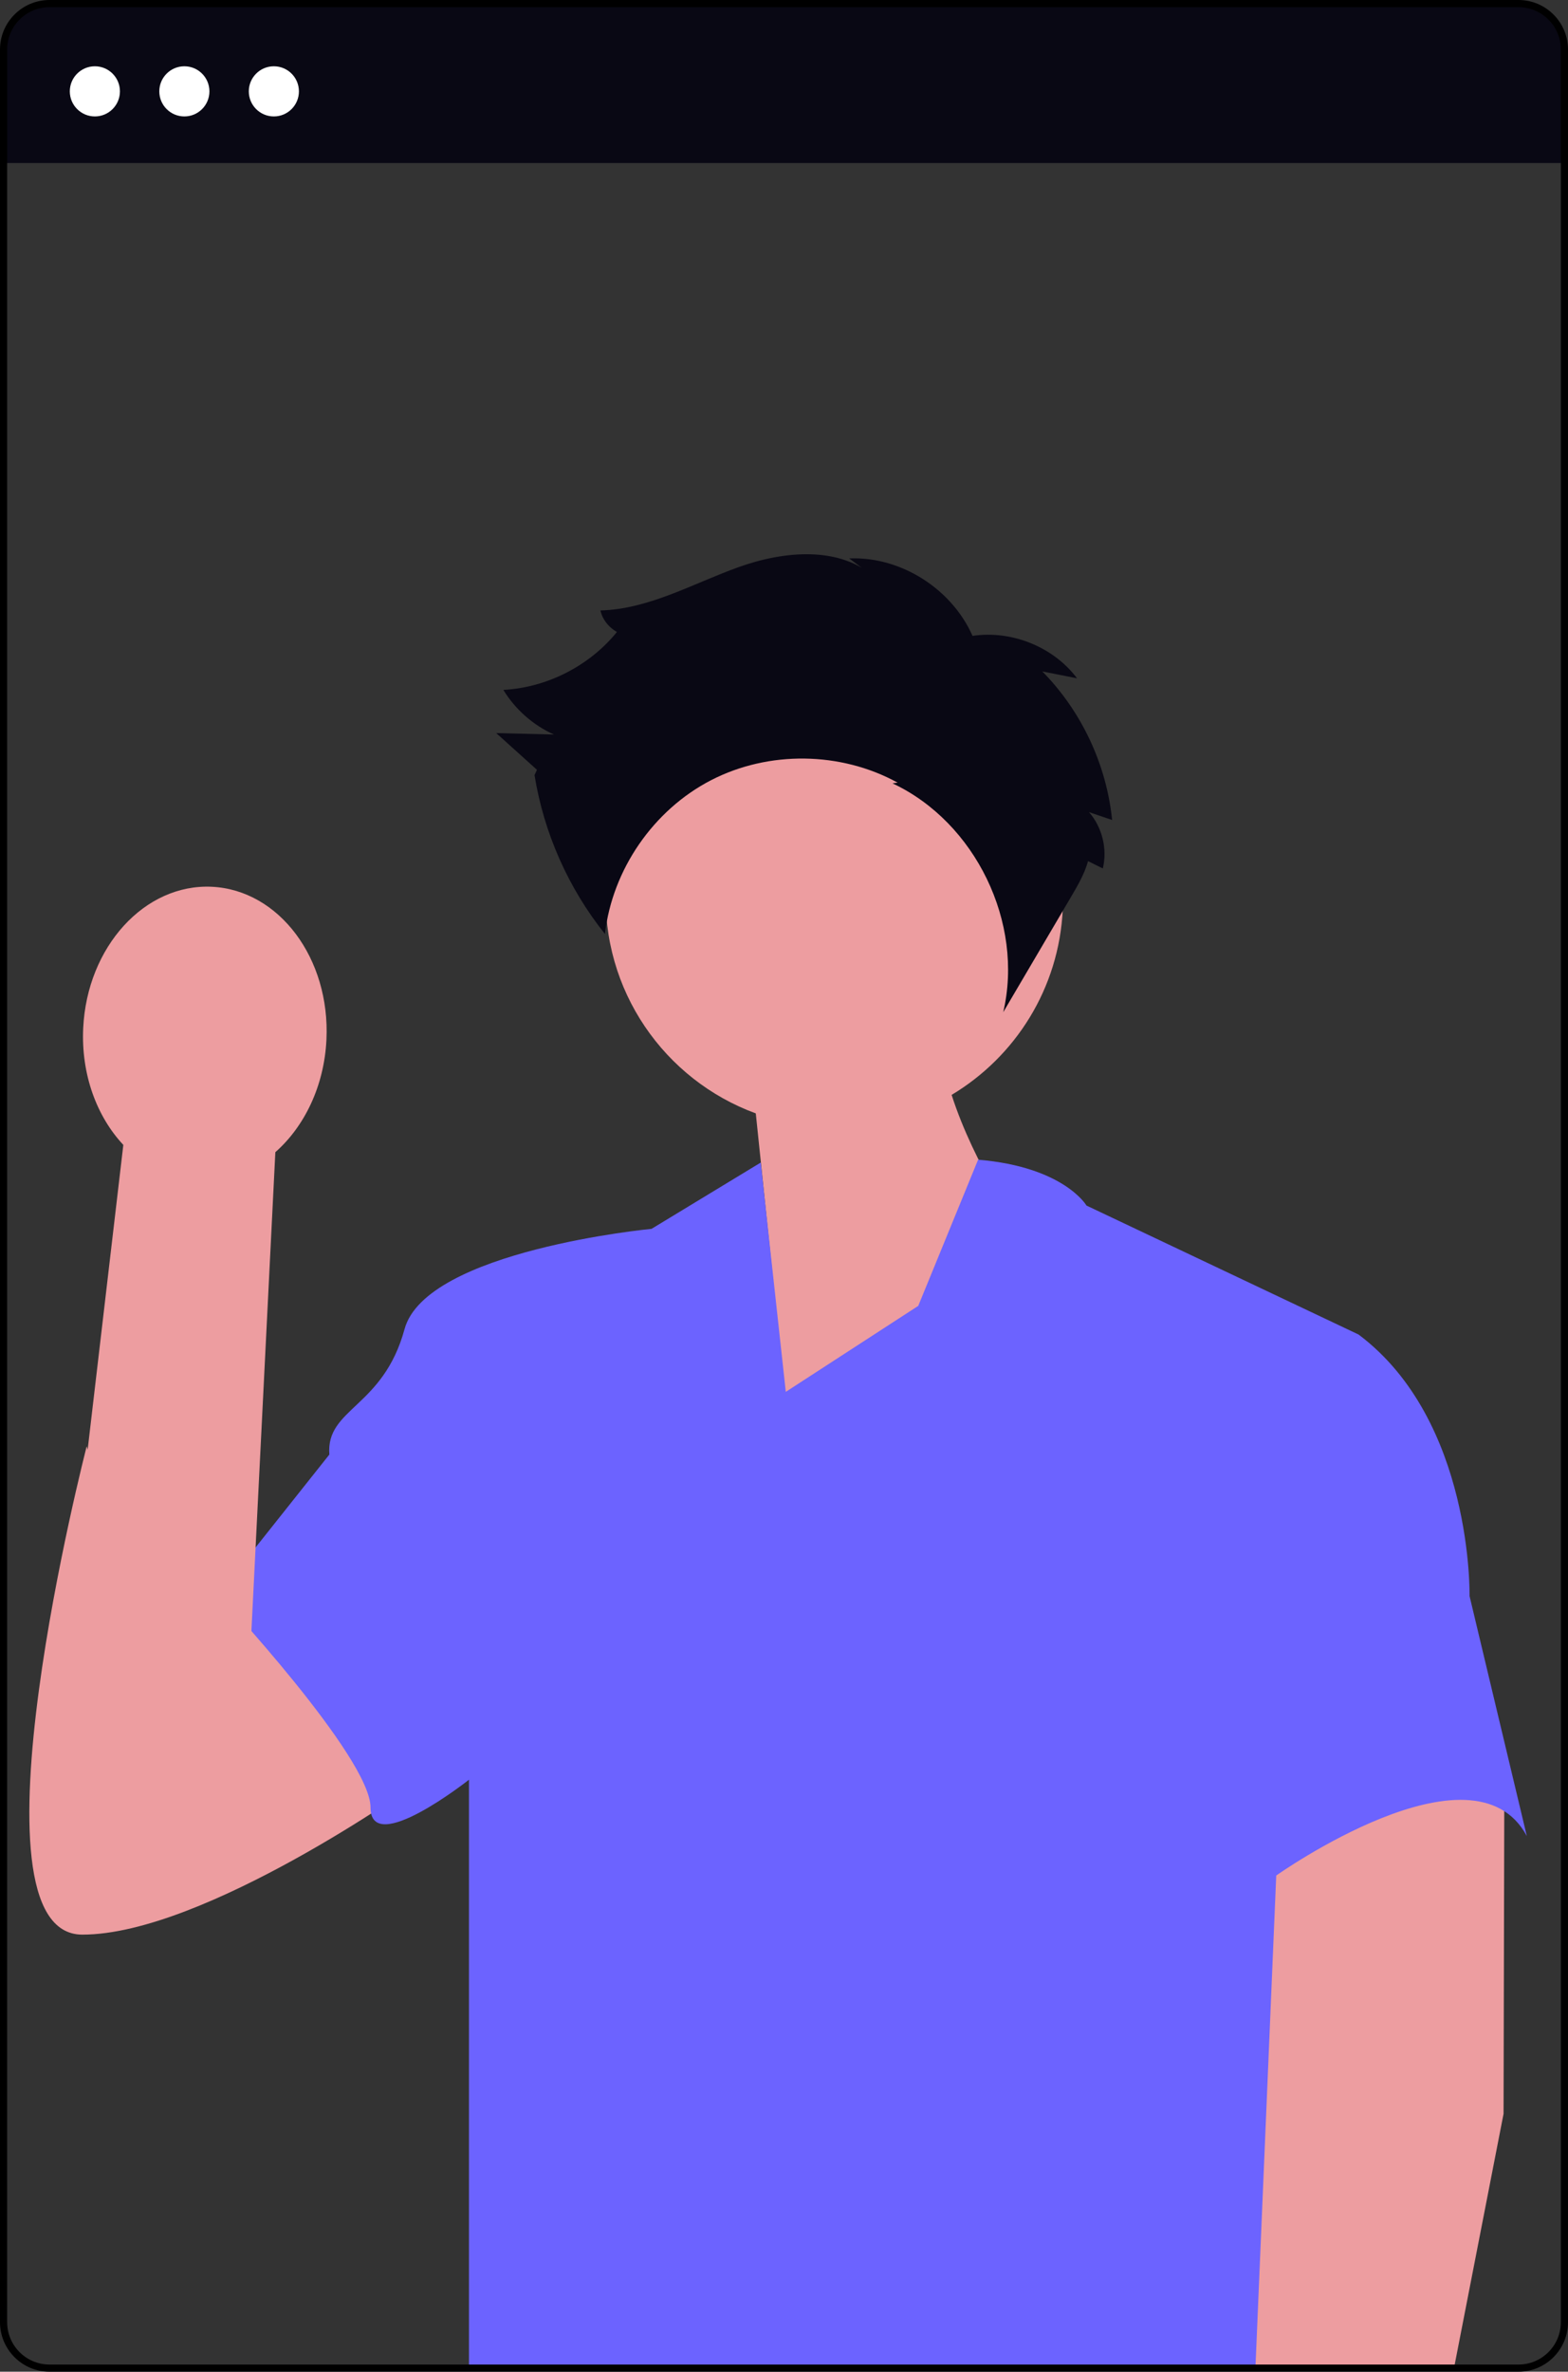 <?xml version="1.0" encoding="UTF-8"?><svg id="uuid-d9c3a1a4-8a22-4508-b599-4ec60cf1c3eb" xmlns="http://www.w3.org/2000/svg" width="505.946" height="764.694" viewBox="0 0 505.946 764.694"><rect x="0" y="0" width="505.946" height="764.694" fill="#333333" stroke="none"/><path d="M342.927,293.112c1.896-40.703-29.564-75.237-70.267-77.133-40.703-1.896-75.238,29.564-77.134,70.267-1.538,33.011,18.865,61.96,48.344,72.736l9.861,94.823,75.452-57.143s-14.76-20.717-22.125-43.645c20.503-12.272,34.674-34.246,35.869-59.905Z" fill="#ed9da0"/><path d="M49.67,538.289l-21.697-71.965s-40.68,157.445-1.406,157.445,107.427-48.515,107.427-48.515l-52.168-63.485-32.157,26.521Z" fill="#ed9da0"/><polygon points="485.404 572.596 485.154 681.525 469.232 763.192 372.926 762.962 412.38 578.719 485.404 572.596" fill="#ed9da0"/><path d="M245.465,374.839l-35.231,21.37s-72.773,6.931-79.704,32.344c-6.931,25.413-25.413,25.413-24.258,40.429l-35.809,45.05s49.093,52.558,49.093,68.73,31.766-8.941,31.766-8.941v189.949h253.756l6.725-159.06s63.532-45.05,80.859-12.706l-18.482-77.394s1.155-56.601-35.809-84.324l-87.79-41.585s-7.258-12.476-34.981-14.786l-19.31,47.13-42.74,27.723-8.086-73.928Z" fill="#6c63ff"/><path d="M287.971,252.566c26.776,12.54,42.501,45.003,35.743,73.787,7.283-12.377,14.565-24.753,21.848-37.13,2.175-3.696,4.372-7.445,5.521-11.576,1.589.79,3.177,1.579,4.766,2.369,1.518-6.297-.197-13.285-4.458-18.163,2.484.843,4.968,1.687,7.452,2.53-1.801-17.897-9.889-35.099-22.523-47.903l11.214,2.224c-8.231-10.953-23.218-16.341-36.539-13.137l4.063,2.661c-5.685-16.869-23.259-28.934-41.044-28.178,2.906,2.17,5.812,4.341,8.718,6.511-11.441-10.685-29.701-8.986-44.435-3.696-14.734,5.29-28.916,13.549-44.565,13.963.943,4.111,4.567,7.469,8.737,8.097l-3.19-1.424c-8.897,11.105-22.65,18.172-36.858,18.939,3.829,6.287,9.598,11.375,16.315,14.388-6.206-.153-12.412-.307-18.619-.46,4.379,3.945,8.759,7.889,13.138,11.834l-.779,1.721c3.007,18.642,10.918,36.471,22.722,51.21,2.387-20.766,15.647-39.974,34.218-49.567,18.572-9.593,41.91-9.29,60.226.782l-1.671.221Z" fill="#090814"/><path d="M88.846,371.492l-8.919,178.259-61.79,4.27,21.657-184.879c-8.547-9.12-13.661-22.721-12.944-37.687,1.255-26.188,19.841-46.575,41.513-45.537,21.673,1.038,38.224,23.109,36.97,49.297-.717,14.967-7.108,28.017-16.487,36.277Z" fill="#ed9da0"/><path d="M504.791,15.964v36.595H1.155V15.964C1.155,7.797,7.797,1.155,15.964,1.155h474.019c8.167,0,14.809,6.642,14.809,14.809Z" fill="#090814"/><circle cx="30.611" cy="29.456" r="8.086" fill="#fff"/><circle cx="59.489" cy="29.456" r="8.086" fill="#fff"/><circle cx="88.367" cy="29.456" r="8.086" fill="#fff"/><path d="M489.982,764.694H15.963c-8.802,0-15.963-7.162-15.963-15.964V15.963C0,7.161,7.161,0,15.963,0h474.019c8.802,0,15.964,7.161,15.964,15.963v732.767c0,8.802-7.162,15.964-15.964,15.964ZM15.963,2.31c-7.529,0-13.653,6.124-13.653,13.653v732.767c0,7.529,6.124,13.654,13.653,13.654h474.019c7.529,0,13.654-6.125,13.654-13.654V15.963c0-7.529-6.125-13.653-13.654-13.653H15.963Z"/></svg>